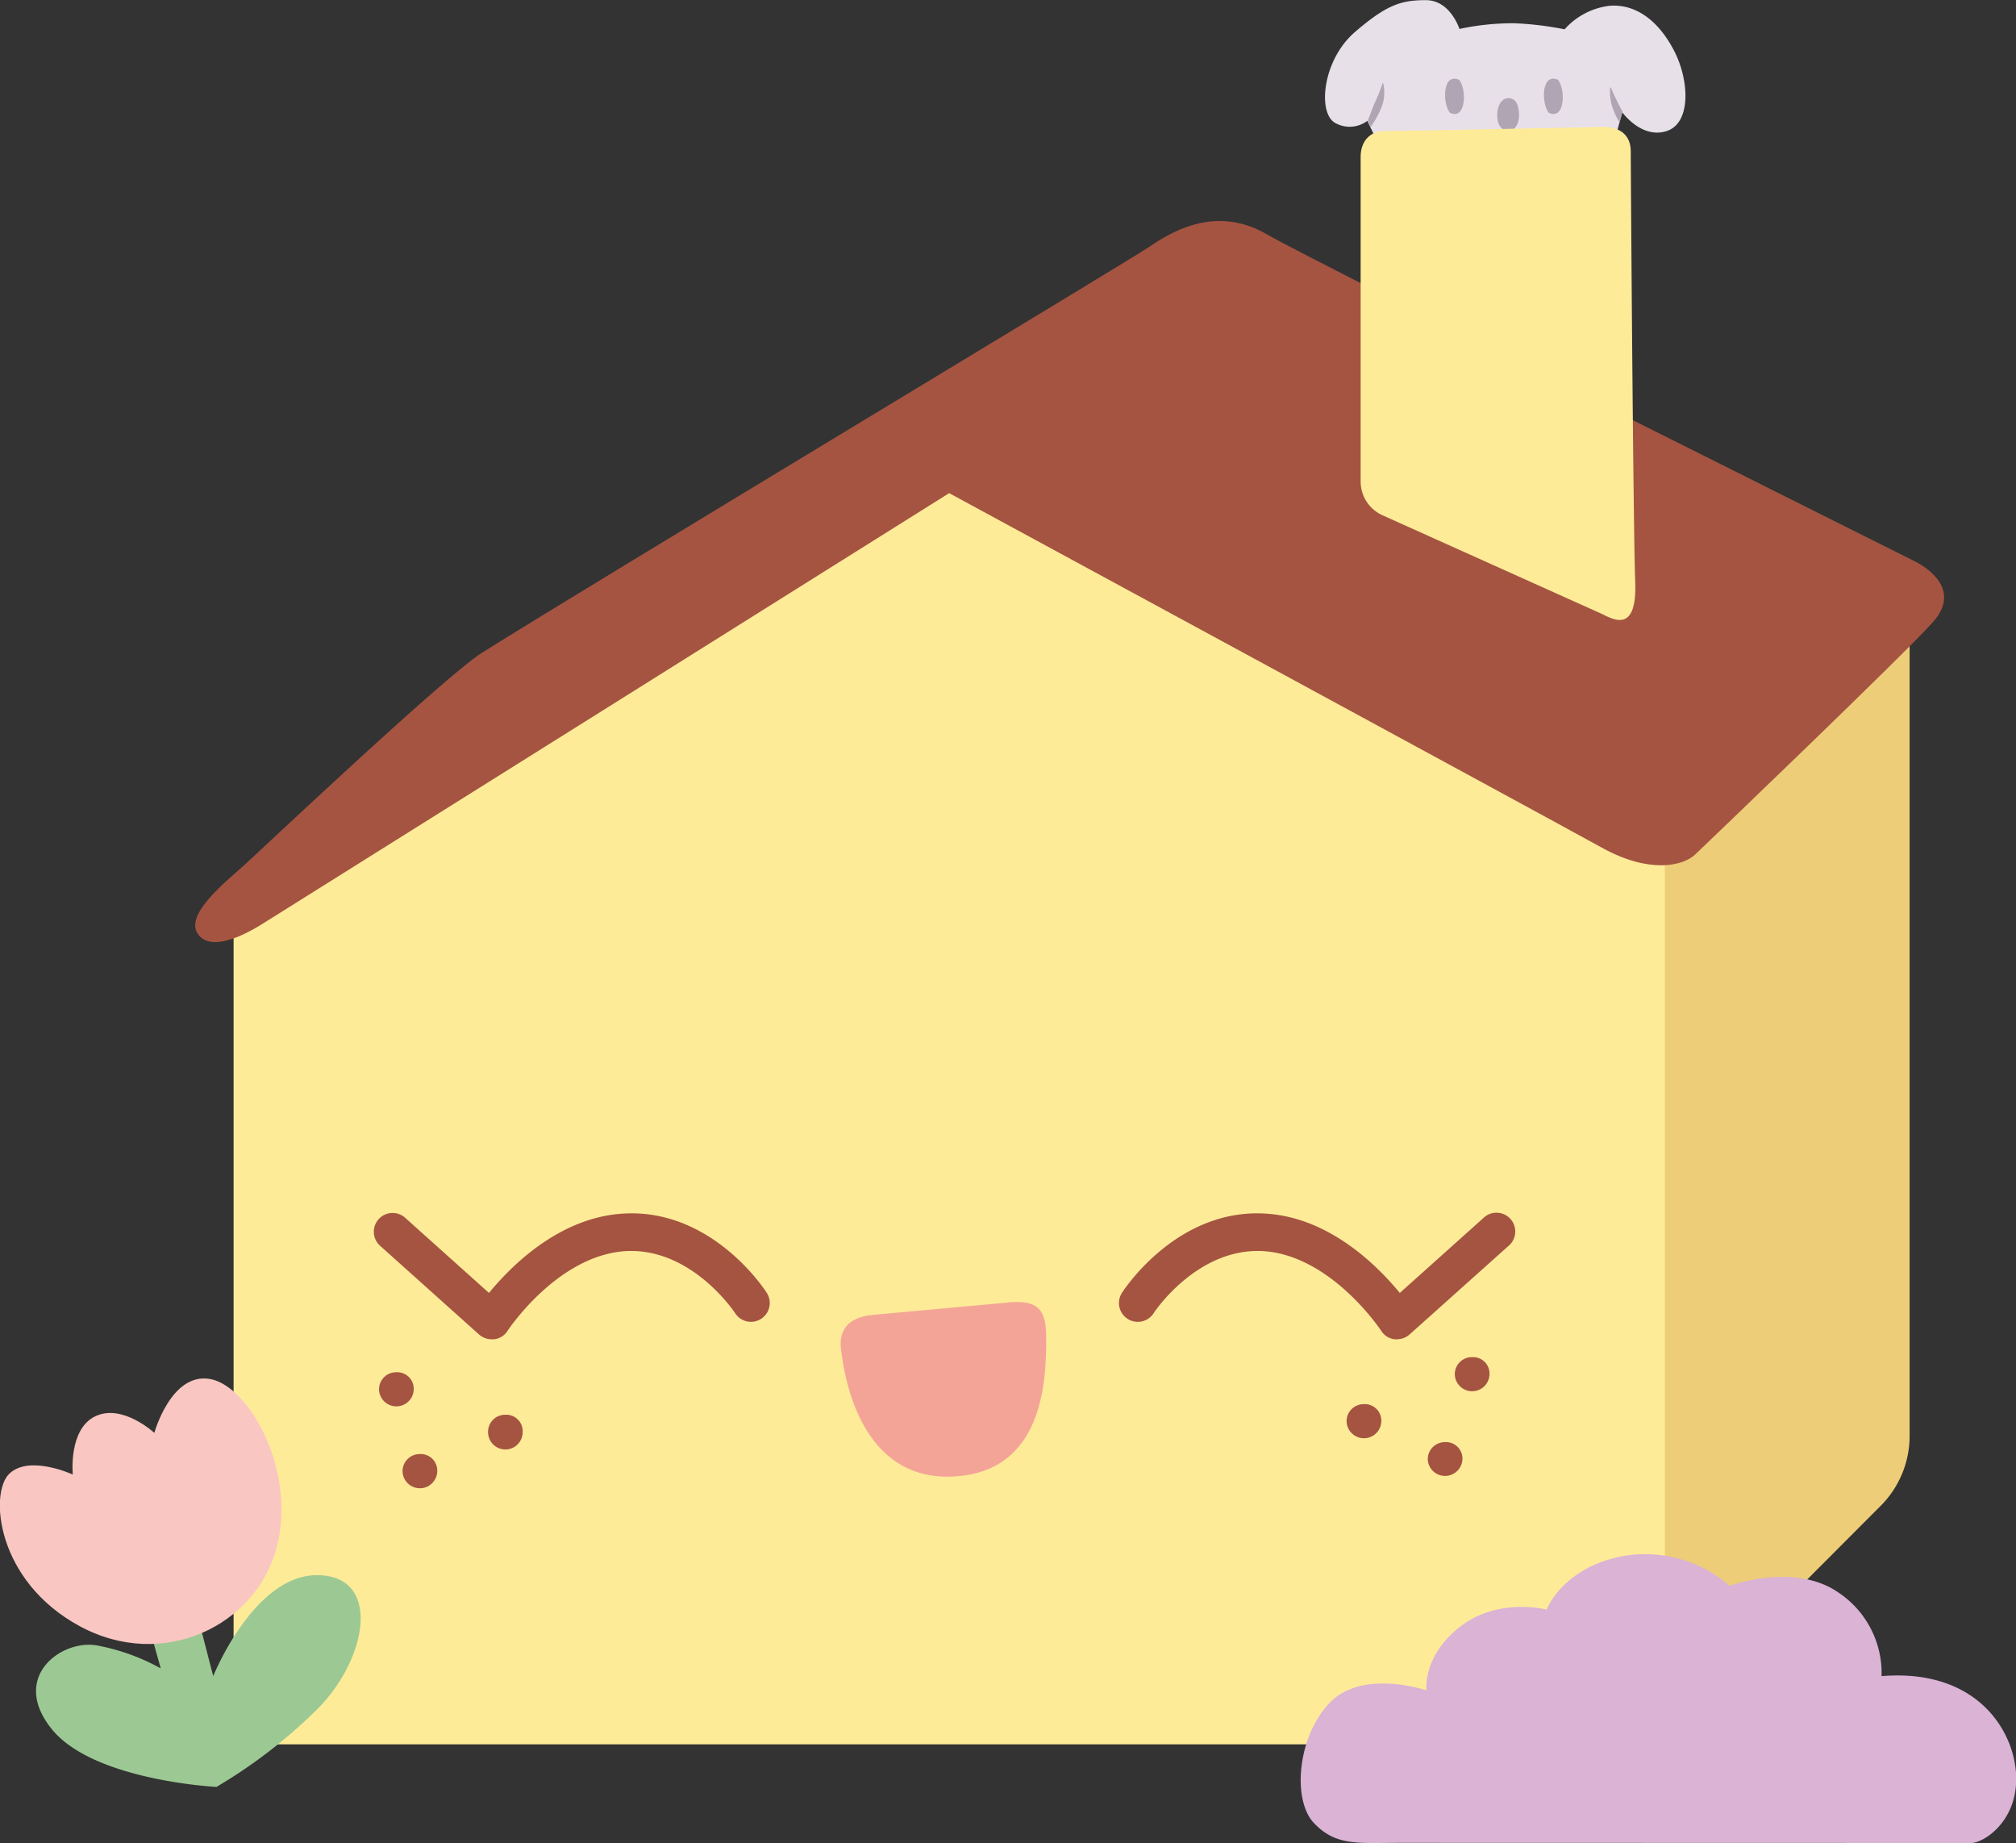 <svg id="Layer_1" data-name="Layer 1" xmlns="http://www.w3.org/2000/svg" viewBox="0 0 268.15 245.12"><rect x="0" y="0" width="268.15" height="245.12" fill="#333333" stroke="none"/><defs><style>.cls-1{fill:#edcd78;}.cls-2{fill:#feeb98;}.cls-3{fill:#a55441;}.cls-4{fill:#f4a497;}.cls-5{fill:#e7e0e9;}.cls-6{fill:#b0a5b3;}.cls-7{fill:#9cc993;}.cls-8{fill:#f9c6c1;}.cls-9{fill:#dab3d5;}</style></defs><path class="cls-1" d="M418.08,335.27V446.69a13.14,13.14,0,0,1-3.85,9.3l-30,30.07V360.32Z" transform="translate(-164.08 -255.74)"/><path class="cls-2" d="M385.52,360.32V482.71a5,5,0,0,1-5,5H200.15a5,5,0,0,1-5-5V375.35l95.19-60.83Z" transform="translate(-164.08 -255.74)"/><path class="cls-3" d="M349.9,433.84a2,2,0,0,1-.34,0,2.44,2.44,0,0,1-1.76-1.12c-.07-.1-6.62-10-15.67-10.6-8.82-.52-14.55,8.16-14.6,8.25a2.5,2.5,0,0,1-4.22-2.7c.3-.46,7.34-11.27,19.13-10.54,8.52.52,14.91,7,17.83,10.55l11.09-9.94a2.5,2.5,0,1,1,3.33,3.72L351.57,433.2A2.54,2.54,0,0,1,349.9,433.84Z" transform="translate(-164.08 -255.74)"/><path class="cls-3" d="M229.49,433.84l.33,0a2.44,2.44,0,0,0,1.77-1.12c.06-.1,6.62-10,15.66-10.6,8.83-.52,14.55,8.16,14.61,8.25a2.5,2.5,0,0,0,4.21-2.7c-.29-.46-7.33-11.27-19.12-10.54-8.52.52-14.91,7-17.83,10.55L218,417.71a2.5,2.5,0,1,0-3.34,3.72l13.13,11.77A2.52,2.52,0,0,0,229.49,433.84Z" transform="translate(-164.08 -255.74)"/><path class="cls-3" d="M345.44,442.47a2.26,2.26,0,0,0-2.23,2.52,2.31,2.31,0,0,0,4.6-.23A2.2,2.2,0,0,0,345.44,442.47Z" transform="translate(-164.08 -255.74)"/><path class="cls-3" d="M359.84,436.22a2.26,2.26,0,0,0-2.24,2.52,2.31,2.31,0,0,0,4.6-.23A2.19,2.19,0,0,0,359.84,436.22Z" transform="translate(-164.08 -255.74)"/><path class="cls-3" d="M356.24,447.52A2.27,2.27,0,0,0,354,450a2.31,2.31,0,0,0,4.6-.23A2.19,2.19,0,0,0,356.24,447.52Z" transform="translate(-164.08 -255.74)"/><path class="cls-3" d="M216.74,438.23a2.26,2.26,0,0,0-2.23,2.52,2.31,2.31,0,0,0,4.6-.23A2.2,2.2,0,0,0,216.74,438.23Z" transform="translate(-164.08 -255.74)"/><path class="cls-3" d="M231.24,443.88a2.27,2.27,0,0,0-2.23,2.53,2.3,2.3,0,0,0,4.59-.23A2.19,2.19,0,0,0,231.24,443.88Z" transform="translate(-164.08 -255.74)"/><path class="cls-3" d="M219.87,449.11a2.27,2.27,0,0,0-2.23,2.53,2.31,2.31,0,0,0,4.6-.23A2.2,2.2,0,0,0,219.87,449.11Z" transform="translate(-164.08 -255.74)"/><path class="cls-4" d="M280.46,430.57,297.65,429c4.83-.6,5.59,1.12,5.59,4.82,0,6-.58,17.52-12.12,18.26s-14.47-11-15.17-16.8C275.74,433.57,275.93,430.92,280.46,430.57Z" transform="translate(-164.08 -255.74)"/><path class="cls-3" d="M290.33,321.32s-88.63,55.6-91.44,57.34-7,3.66-8.55,1.19,3.29-6.47,6.21-9.05c1.44-1.27,26.7-25.16,31.66-28.27,15.08-9.46,86.12-52.17,88.79-54,3.83-2.65,9.39-5.23,15.58-1.63s84.42,42.57,86.28,43.53,6,3.88,2.36,8-30,29.36-31.66,30.94-6.15,2.54-12.32-.85C369.85,364.43,290.33,321.32,290.33,321.32Z" transform="translate(-164.08 -255.74)"/><path class="cls-5" d="M347,274l-1.05-2.19a3.9,3.9,0,0,1-4.39.21c-2.23-1.47-1.52-8.34,2.72-12s6.18-4.26,9.45-4.26,4.47,3.83,4.47,3.83a34.11,34.11,0,0,1,7.22-.76,42.84,42.84,0,0,1,6.77.81,9.48,9.48,0,0,1,6-3.13c3.71-.28,6.69,2.28,8.63,6.11s2.24,9.51-1.09,10.56-5.87-2.51-5.87-2.51l-.8,2.93Z" transform="translate(-164.08 -255.74)"/><path class="cls-6" d="M371.32,266.36c-2.19-1-2.28,3-1.25,4.37C372.22,271.78,372.36,267.66,371.32,266.36Z" transform="translate(-164.08 -255.74)"/><path class="cls-6" d="M358.17,266.36c-2.19-1-2.28,3-1.25,4.37C359.07,271.78,359.21,267.66,358.17,266.36Z" transform="translate(-164.08 -255.74)"/><path class="cls-6" d="M364.61,268.8c-.84.06-1.47,1.1-1.38,2.51s.89,1.89,1.64,1.84,1.33-1.13,1.26-2.26S365.77,268.73,364.61,268.8Z" transform="translate(-164.08 -255.74)"/><path class="cls-6" d="M348.05,266.77H348a24.74,24.74,0,0,1-1,2.51c-.37.81-.64,1.67-1,2.49l.41.85.3-.47a11,11,0,0,0,1.26-2.52A5.44,5.44,0,0,0,348.05,266.77Z" transform="translate(-164.08 -255.74)"/><path class="cls-6" d="M379.67,270.17a29.83,29.83,0,0,1-1.32-2.79h-.1a6.69,6.69,0,0,0,.51,3.19,7.92,7.92,0,0,0,.74,1.45l.38-1.38.09.11C379.87,270.56,379.78,270.36,379.67,270.17Z" transform="translate(-164.08 -255.74)"/><path class="cls-2" d="M345.06,276.61v43.14a4.94,4.94,0,0,0,2.9,4.51l29.21,13.13c1.8.92,4.67,2.33,4.41-4.32s-.59-54.72-.59-57.18-1.8-3.32-3.78-3.27-27.43.56-29,.54S345.06,274.23,345.06,276.61Z" transform="translate(-164.08 -255.74)"/><path class="cls-7" d="M190.09,469.57l2.35,9.07s5.43-13.56,13.93-13.43c8.66.14,6.55,11.53-.5,18.23a68.36,68.36,0,0,1-13,9.93s-16.41-.82-21.94-7.73,1.33-11.89,6-11.09a27.91,27.91,0,0,1,8.53,3.06l-2.48-8.86Z" transform="translate(-164.08 -255.74)"/><path class="cls-8" d="M184.61,446.29s-4.24-3.93-7.85-2.21-3,7.75-3,7.75-5.78-2.68-8.45-.1S163.59,466,174.69,472s23.43-.11,26.17-10.4S197.18,440,192,439.12,184.61,446.29,184.61,446.29Z" transform="translate(-164.08 -255.74)"/><path class="cls-9" d="M426.25,500.83c1.67,0,6.2-2.86,6-8.91s-5.26-14.32-17.9-13.28a12.89,12.89,0,0,0-5.89-11.22c-5.87-3.93-14.32-.79-14.32-.79a17.13,17.13,0,0,0-13.92-4c-8.27,1.43-10.42,7.16-10.42,7.16s-6.36-1.67-11.45,2.23-4.54,8.51-4.54,8.51-8.43-2.87-12.8,1.59-5.09,13-2.15,16.07,5.81,2.62,11.38,2.62Z" transform="translate(-164.08 -255.74)"/></svg>